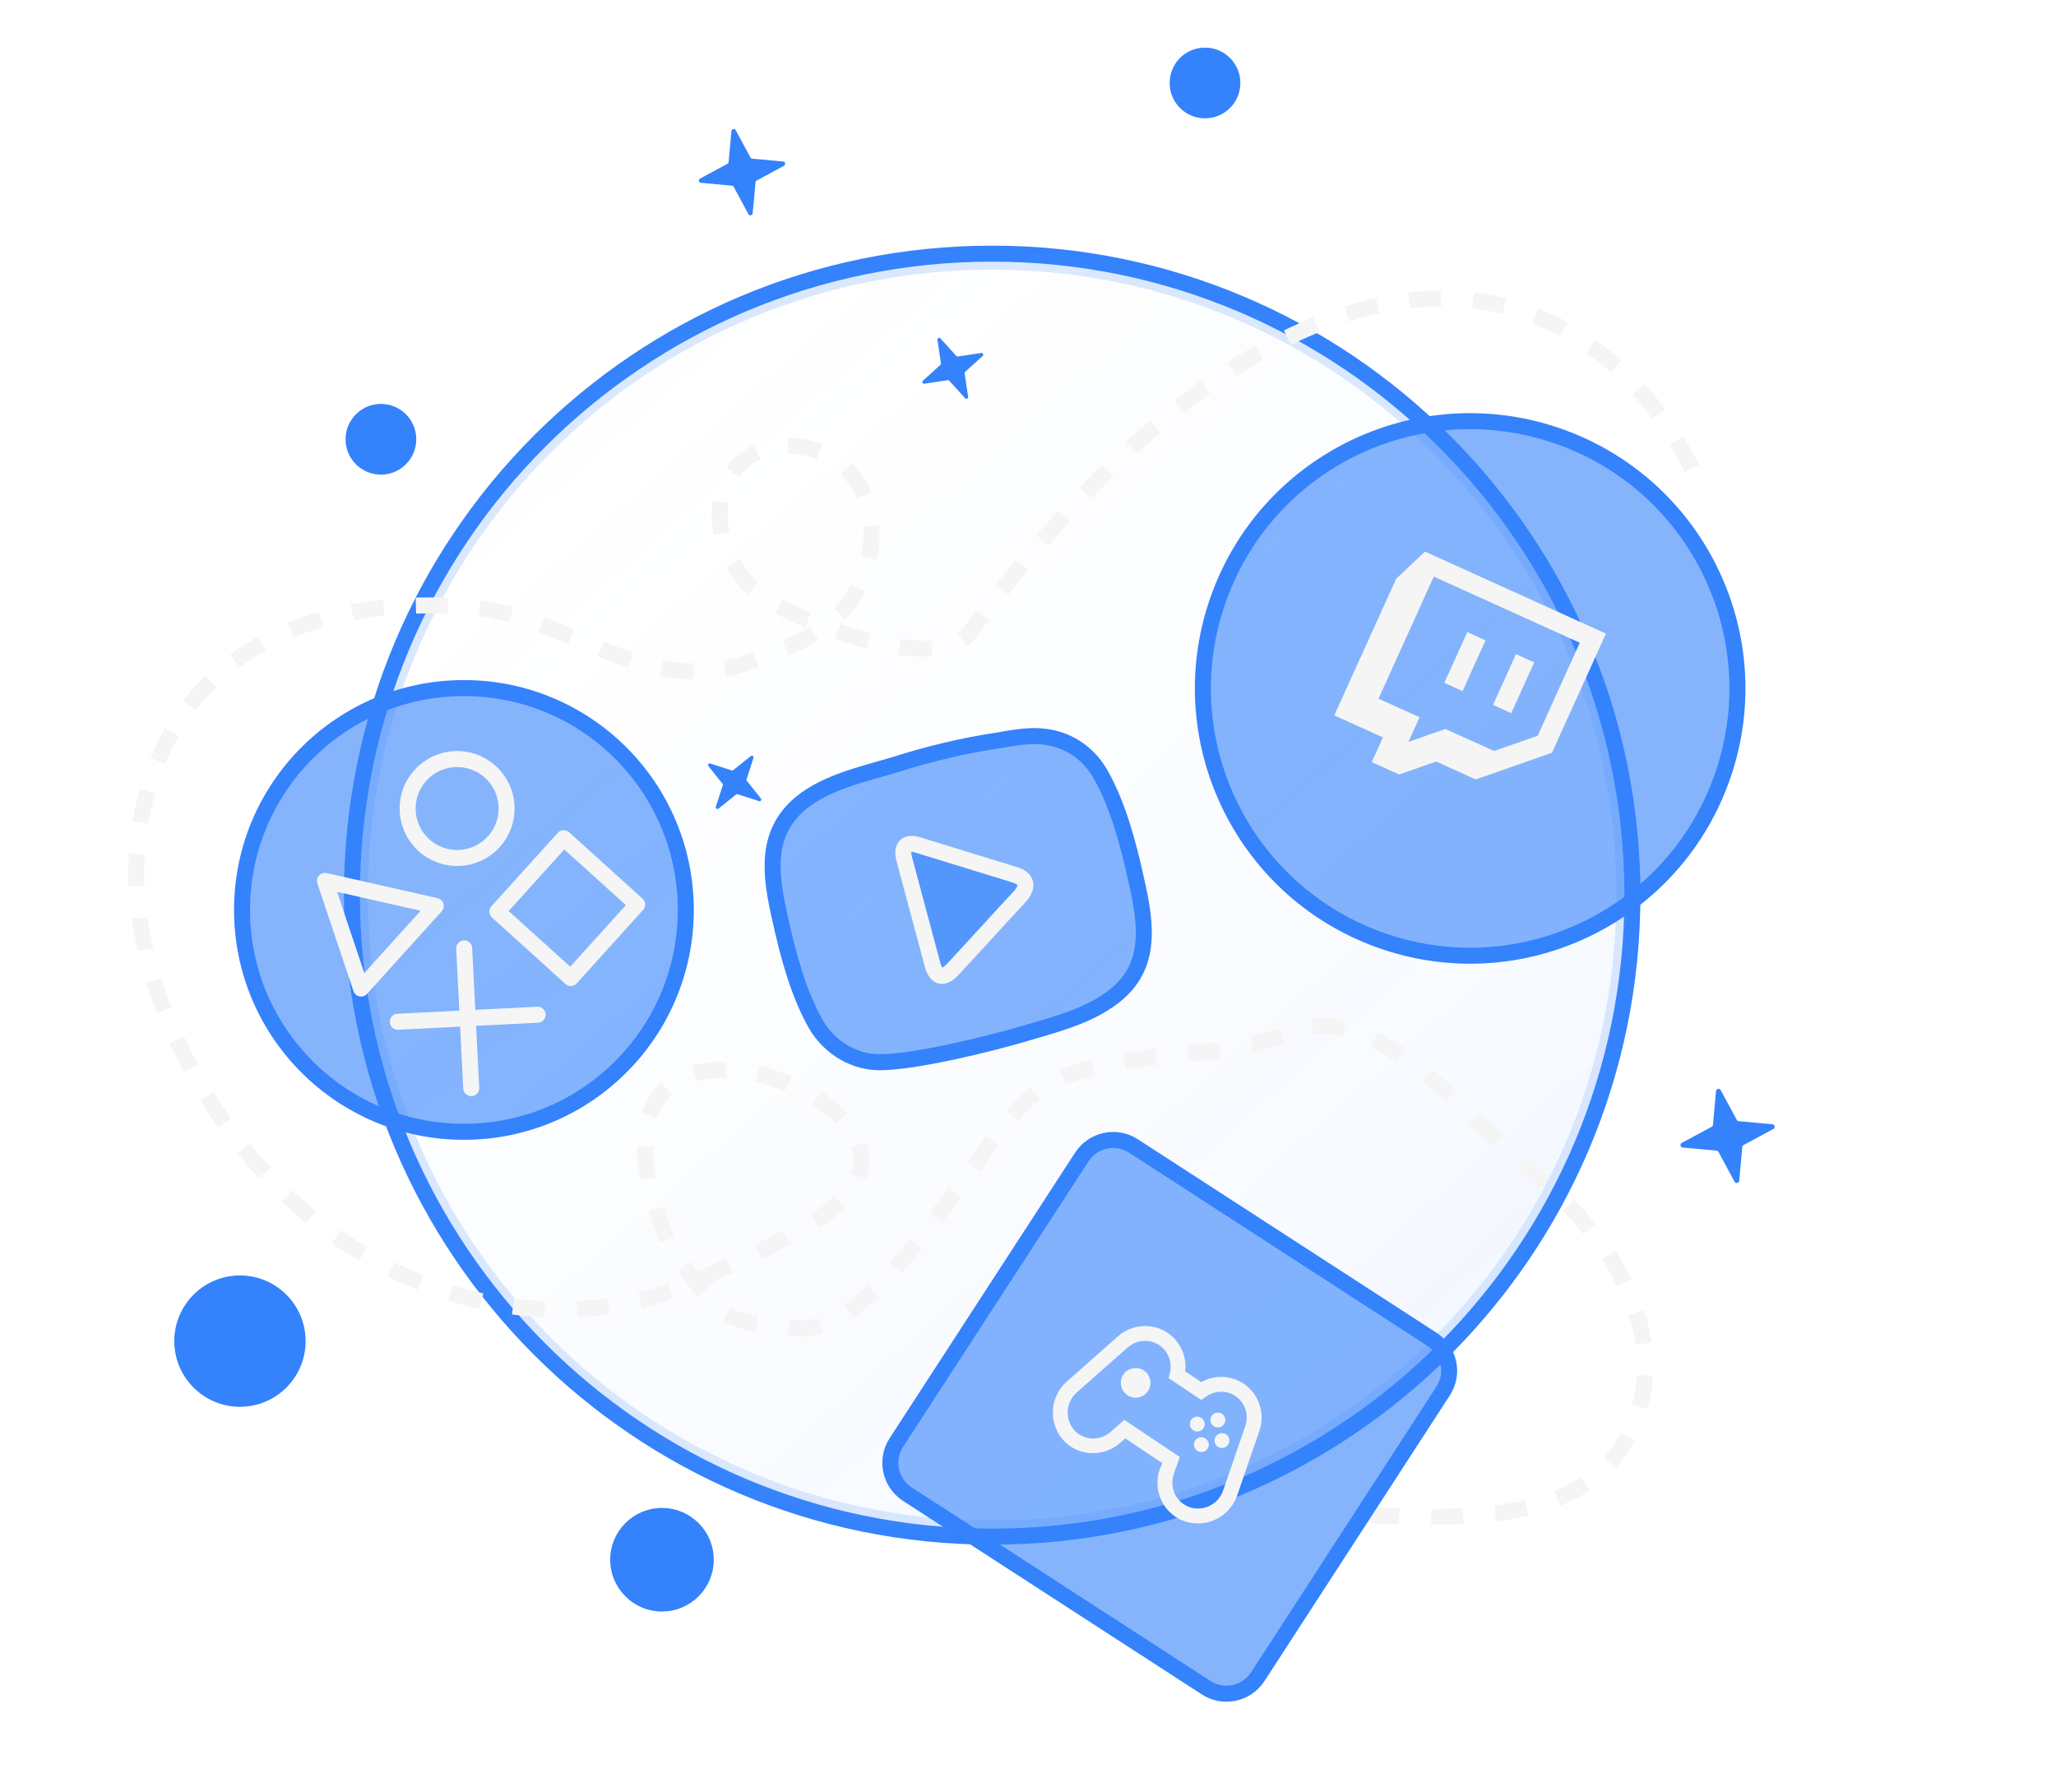 <svg width="257" height="224" viewBox="0 0 257 224" fill="none" xmlns="http://www.w3.org/2000/svg">
<g clip-path="url(#clip0_1256_44562)">
<path d="M124.021 192.084C168.219 192.084 204.052 156.251 204.052 111.895C204.052 67.538 168.061 31.706 124.021 31.706C79.822 31.706 43.989 67.538 43.989 111.895C43.989 156.251 79.822 192.084 124.021 192.084Z" stroke="#3482FC" stroke-width="2" stroke-miterlimit="10"/>
<g opacity="0.3">
<g filter="url(#filter0_i_1256_44562)">
<path d="M124.016 192.084C168.214 192.084 204.047 156.251 204.047 111.895C204.047 67.538 168.057 31.706 124.016 31.706C79.817 31.706 43.984 67.538 43.984 111.895C43.984 156.251 79.817 192.084 124.016 192.084Z" fill="url(#paint0_linear_1256_44562)" fill-opacity="0.6"/>
</g>
<path d="M203.047 111.895C203.047 155.7 167.661 191.084 124.016 191.084C80.371 191.084 44.984 155.7 44.984 111.895C44.984 68.089 80.371 32.706 124.016 32.706C167.504 32.706 203.047 68.09 203.047 111.895Z" stroke="#3482FC" stroke-opacity="0.6" stroke-width="2"/>
</g>
<path d="M214.808 143.984L216.817 147.713C216.959 147.984 217.377 147.899 217.401 147.594L217.788 143.376C217.795 143.268 217.854 143.179 217.95 143.13L221.67 141.123C221.941 140.981 221.855 140.563 221.551 140.538L217.342 140.15C217.234 140.143 217.145 140.084 217.096 139.988L215.089 136.268C214.947 135.997 214.529 136.082 214.504 136.387L214.118 140.605C214.111 140.713 214.052 140.802 213.955 140.851L210.227 142.86C209.956 143.002 210.041 143.42 210.346 143.445L214.564 143.831C214.67 143.829 214.759 143.888 214.808 143.984Z" fill="#3482FC"/>
<path d="M91.709 23.349L93.55 26.767C93.68 27.015 94.064 26.937 94.086 26.658L94.44 22.791C94.447 22.692 94.501 22.61 94.589 22.566L97.999 20.726C98.247 20.596 98.169 20.213 97.89 20.19L94.032 19.834C93.933 19.828 93.851 19.774 93.806 19.685L91.967 16.276C91.836 16.027 91.453 16.106 91.431 16.385L91.076 20.251C91.07 20.35 91.016 20.432 90.927 20.477L87.509 22.318C87.261 22.449 87.339 22.832 87.619 22.854L91.485 23.209C91.582 23.206 91.664 23.261 91.709 23.349Z" fill="#3482FC"/>
<path d="M118.655 47.587L120.642 49.779C120.783 49.939 121.052 49.811 121.018 49.6L120.574 46.676C120.561 46.602 120.586 46.531 120.643 46.482L122.829 44.499C122.989 44.357 122.861 44.088 122.65 44.122L119.732 44.563C119.658 44.577 119.587 44.551 119.538 44.494L117.554 42.308C117.413 42.148 117.144 42.276 117.178 42.487L117.622 45.411C117.635 45.486 117.61 45.556 117.553 45.605L115.361 47.592C115.201 47.733 115.329 48.002 115.54 47.968L118.464 47.524C118.536 47.505 118.606 47.53 118.655 47.587Z" fill="#3482FC"/>
<path d="M92.202 99.278L94.889 100.145C95.083 100.21 95.244 99.976 95.116 99.818L93.355 97.61C93.308 97.555 93.296 97.485 93.32 97.417L94.183 94.735C94.247 94.541 94.014 94.38 93.856 94.508L91.652 96.264C91.597 96.31 91.526 96.323 91.458 96.299L88.776 95.436C88.583 95.371 88.421 95.605 88.55 95.763L90.311 97.971C90.357 98.026 90.37 98.096 90.346 98.164L89.479 100.852C89.415 101.045 89.648 101.207 89.806 101.078L92.014 99.317C92.064 99.267 92.134 99.254 92.202 99.278Z" fill="#3482FC"/>
<path d="M82.747 201.439C86.322 201.439 89.219 198.541 89.219 194.967C89.219 191.393 86.322 188.495 82.747 188.495C79.173 188.495 76.275 191.393 76.275 194.967C76.275 198.541 79.173 201.439 82.747 201.439Z" fill="#3482FC"/>
<path d="M150.626 14.791C153.067 14.791 155.046 12.812 155.046 10.371C155.046 7.93 153.067 5.951 150.626 5.951C148.185 5.951 146.206 7.93 146.206 10.371C146.206 12.812 148.185 14.791 150.626 14.791Z" fill="#3482FC"/>
<path d="M47.614 59.33C50.055 59.33 52.034 57.351 52.034 54.91C52.034 52.469 50.055 50.49 47.614 50.49C45.173 50.49 43.194 52.469 43.194 54.91C43.194 57.351 45.173 59.33 47.614 59.33Z" fill="#3482FC"/>
<path d="M29.994 175.85C34.527 175.85 38.202 172.175 38.202 167.642C38.202 163.108 34.527 159.433 29.994 159.433C25.46 159.433 21.785 163.108 21.785 167.642C21.785 172.175 25.46 175.85 29.994 175.85Z" fill="#3482FC"/>
<path d="M211.497 58.565C197.037 29.787 160.999 24.569 121.233 79.059C117.28 84.477 98.885 77.683 94.477 73.902C90.068 70.121 88.188 62.838 92.041 58.465C95.573 54.382 102.764 55.054 106.24 59.093C109.788 63.166 109.686 69.564 106.876 74.182C104.067 78.8 99.539 80.627 93.814 82.711C80.831 87.436 70.85 76.965 59.092 75.927C47.262 74.853 34.447 77.055 26.128 85.41C20.165 91.342 17.201 99.914 17.039 108.252C16.877 116.591 19.483 124.947 23.304 132.469C29.2 143.967 38.536 153.933 50.214 159.32C61.892 164.707 76.055 165.407 87.662 159.834C99.27 154.261 112.007 149.584 106.24 141.019C100.357 132.28 70.997 125.771 83.865 156.085C90.208 164.489 89.452 165.34 99.95 166.027C109.908 166.718 121.384 144.013 128.636 137.283C135.887 130.552 151.861 133.169 160.999 129.157C171.965 124.343 183.051 139.599 192.299 147.194C201.548 154.788 209.579 167.52 203.575 179.428C197.54 191.398 180.038 189.595 170.729 189.403" stroke="#F5F5F5" stroke-width="2" stroke-miterlimit="10" stroke-dasharray="4 4"/>
<path d="M141.964 109.711C141.045 105.5 139.713 100.529 137.551 96.758C136.368 94.683 134.484 93.122 132.206 92.428C129.704 91.684 127.405 92.083 124.91 92.534C120.478 93.178 116.058 94.254 111.719 95.634C107.842 96.781 103.296 97.782 100.119 100.373C95.5 104.22 96.273 109.45 97.573 115.082C98.492 119.294 99.824 124.265 101.986 128.035C103.734 131.046 106.952 132.902 110.266 132.775C114.638 132.691 123.479 130.54 127.747 129.287C131.43 128.192 135.557 127.195 138.718 124.934C144.005 121.234 143.427 115.952 141.964 109.711Z" fill="#3482FC" fill-opacity="0.6" stroke="#3482FC" stroke-width="2" stroke-miterlimit="10"/>
<path d="M114.758 105.63C113.272 105.158 112.627 105.875 113.035 107.397L116.623 120.788C117.101 122.182 117.893 122.405 119.042 121.227C121.888 118.181 124.707 115.034 127.553 111.988C128.578 110.734 128.333 109.821 126.846 109.35C122.859 108.135 118.746 106.845 114.758 105.63Z" fill="#3482FC" fill-opacity="0.6" stroke="#F5F5F5" stroke-width="2" stroke-miterlimit="10"/>
<path d="M173.06 117.693C190.533 123.608 209.493 114.238 215.408 96.765C221.324 79.291 211.954 60.331 194.48 54.416C177.007 48.501 158.047 57.871 152.131 75.344C146.216 92.817 155.586 111.778 173.06 117.693Z" fill="#3482FC" fill-opacity="0.6" stroke="#3482FC" stroke-width="2" stroke-miterlimit="10"/>
<path fill-rule="evenodd" clip-rule="evenodd" d="M178.123 68.95L174.519 72.351L166.784 89.42L172.867 92.177L171.468 95.263L174.889 96.814L179.52 95.191L184.464 97.432L193.997 94.09L200.744 79.201L178.123 68.95ZM192.208 91.968L186.76 93.876L180.678 91.12L176.048 92.742L177.446 89.656L172.314 87.331L179.227 72.077L197.475 80.346L192.208 91.968ZM191.779 82.8L188.903 89.149L186.622 88.115L189.499 81.767L191.78 82.801L191.779 82.8ZM185.697 80.044L182.821 86.393L180.54 85.359L183.417 79.011L185.697 80.044Z" fill="#F5F5F5"/>
<circle cx="57.989" cy="113.743" r="27.734" fill="#3482FC" fill-opacity="0.6" stroke="#3482FC" stroke-width="2" stroke-miterlimit="10"/>
<path d="M70.468 104.773L62.17 113.952L71.35 122.25L79.647 113.071L70.468 104.773ZM40.623 110.112L54.469 113.246L45.134 123.572L40.623 110.112ZM61.73 105.214C62.83 103.997 63.402 102.392 63.319 100.754C63.236 99.115 62.506 97.576 61.289 96.476C60.072 95.375 58.467 94.803 56.828 94.886C55.189 94.969 53.651 95.699 52.55 96.916C51.45 98.134 50.878 99.738 50.961 101.377C51.044 103.016 51.774 104.555 52.991 105.655C54.208 106.755 55.813 107.327 57.452 107.244C59.09 107.162 60.629 106.431 61.73 105.214Z" stroke="#F5F5F5" stroke-width="2" stroke-linejoin="round"/>
<path d="M49.725 127.721L67.201 126.84M58.022 118.542L58.904 136.019" stroke="#F5F5F5" stroke-width="2" stroke-linecap="round" stroke-linejoin="round"/>
<path d="M150.764 210.959L113.412 186.765C111.264 185.36 110.638 182.504 112.035 180.332L135.231 144.62C136.639 142.472 139.497 141.844 141.669 143.239L179.022 167.433C181.169 168.838 181.796 171.694 180.398 173.866L157.213 209.603C155.805 211.75 152.912 212.364 150.764 210.959Z" fill="#3482FC" fill-opacity="0.6" stroke="#3482FC" stroke-width="2" stroke-miterlimit="10"/>
<path d="M133.85 180.824C133.475 180.574 133.135 180.275 132.838 179.935C131.959 178.9 131.521 177.56 131.618 176.205C131.715 174.85 132.339 173.587 133.357 172.687L139.708 167.074C140.216 166.616 140.811 166.264 141.458 166.039C142.104 165.815 142.789 165.721 143.472 165.765C144.136 165.807 144.786 165.982 145.383 166.277C145.98 166.573 146.512 166.984 146.949 167.487C147.411 168.024 147.757 168.652 147.964 169.33C148.171 170.008 148.235 170.721 148.152 171.425L150.156 172.765C150.774 172.417 151.458 172.203 152.164 172.135C152.87 172.067 153.583 172.148 154.256 172.372C154.887 172.583 155.471 172.918 155.972 173.356C156.473 173.795 156.883 174.328 157.176 174.926C157.476 175.538 157.651 176.204 157.692 176.884C157.733 177.564 157.639 178.246 157.415 178.889L154.646 186.919C154.205 188.209 153.275 189.275 152.055 189.885C150.836 190.495 149.425 190.6 148.128 190.179C147.497 189.968 146.913 189.633 146.412 189.194C145.911 188.756 145.501 188.222 145.208 187.624C144.907 187.013 144.731 186.347 144.69 185.667C144.649 184.987 144.743 184.305 144.968 183.662L145.283 182.89L140.658 179.799L140.038 180.343C139.53 180.797 138.936 181.145 138.291 181.367C137.647 181.589 136.965 181.681 136.285 181.637C135.417 181.579 134.578 181.299 133.85 180.824ZM144.914 168.145C144.448 167.836 143.909 167.652 143.351 167.613C142.47 167.562 141.604 167.861 140.943 168.446L134.592 174.059C133.935 174.636 133.53 175.447 133.464 176.318C133.399 177.19 133.678 178.053 134.241 178.721C134.517 179.038 134.853 179.298 135.23 179.485C135.606 179.671 136.016 179.782 136.436 179.809C136.873 179.838 137.311 179.779 137.724 179.636C138.138 179.493 138.518 179.268 138.844 178.976L140.533 177.484L147.47 182.122L146.729 184.247C146.586 184.66 146.525 185.098 146.551 185.534C146.577 185.971 146.689 186.398 146.88 186.791C147.067 187.169 147.327 187.506 147.645 187.784C147.963 188.061 148.332 188.274 148.732 188.408C149.565 188.676 150.469 188.605 151.249 188.209C152.029 187.814 152.622 187.127 152.898 186.297L155.657 178.283C155.803 177.871 155.865 177.435 155.841 176.999C155.816 176.563 155.705 176.137 155.514 175.744C155.327 175.366 155.067 175.029 154.749 174.751C154.431 174.474 154.062 174.262 153.662 174.127C153.164 173.967 152.634 173.927 152.117 174.013C151.601 174.098 151.112 174.305 150.691 174.617L150.166 175.002L146.081 172.271L146.236 171.639C146.363 171.13 146.366 170.597 146.246 170.087C146.126 169.576 145.886 169.101 145.546 168.701C145.36 168.489 145.148 168.302 144.914 168.145Z" fill="#F5F5F5"/>
<path d="M140.924 174.399C140.619 174.195 140.382 173.905 140.241 173.567C140.101 173.228 140.064 172.855 140.136 172.495C140.208 172.135 140.384 171.805 140.644 171.546C140.903 171.287 141.234 171.11 141.593 171.039C141.953 170.967 142.326 171.004 142.665 171.144C143.003 171.285 143.293 171.522 143.497 171.827C143.7 172.132 143.809 172.491 143.809 172.858C143.809 173.224 143.7 173.583 143.496 173.888C143.223 174.297 142.798 174.58 142.316 174.676C141.834 174.772 141.333 174.672 140.924 174.399Z" fill="#F5F5F5"/>
<path d="M151.716 178.27C152.142 178.555 152.717 178.44 153.002 178.014C153.286 177.589 153.172 177.013 152.746 176.728C152.321 176.444 151.745 176.558 151.46 176.984C151.176 177.41 151.29 177.985 151.716 178.27Z" fill="#F5F5F5"/>
<path d="M149.657 181.353C150.083 181.638 150.659 181.523 150.943 181.098C151.228 180.672 151.113 180.096 150.688 179.812C150.262 179.527 149.686 179.641 149.402 180.067C149.117 180.493 149.232 181.069 149.657 181.353Z" fill="#F5F5F5"/>
<path d="M149.146 178.781C149.571 179.066 150.147 178.951 150.432 178.525C150.716 178.1 150.602 177.524 150.176 177.239C149.75 176.955 149.175 177.069 148.89 177.495C148.605 177.921 148.72 178.496 149.146 178.781Z" fill="#F5F5F5"/>
<path d="M152.229 180.842C152.654 181.127 153.23 181.012 153.515 180.587C153.799 180.161 153.685 179.585 153.259 179.3C152.833 179.016 152.258 179.13 151.973 179.556C151.688 179.982 151.803 180.557 152.229 180.842Z" fill="#F5F5F5"/>
</g>
<defs>
<filter id="filter0_i_1256_44562" x="43.984" y="31.706" width="160.062" height="160.378" filterUnits="userSpaceOnUse" color-interpolation-filters="sRGB">
<feFlood flood-opacity="0" result="BackgroundImageFix"/>
<feBlend mode="normal" in="SourceGraphic" in2="BackgroundImageFix" result="shape"/>
<feColorMatrix in="SourceAlpha" type="matrix" values="0 0 0 0 0 0 0 0 0 0 0 0 0 0 0 0 0 0 127 0" result="hardAlpha"/>
<feOffset/>
<feGaussianBlur stdDeviation="7"/>
<feComposite in2="hardAlpha" operator="arithmetic" k2="-1" k3="1"/>
<feColorMatrix type="matrix" values="0 0 0 0 0.204 0 0 0 0 0.51 0 0 0 0 0.988 0 0 0 1 0"/>
<feBlend mode="normal" in2="shape" result="effect1_innerShadow_1256_44562"/>
</filter>
<linearGradient id="paint0_linear_1256_44562" x1="54.311" y1="31.706" x2="199.204" y2="195.681" gradientUnits="userSpaceOnUse">
<stop stop-color="#F5F5F5" stop-opacity="0"/>
<stop offset="1" stop-color="#3482FC" stop-opacity="0.42"/>
</linearGradient>
<clipPath id="clip0_1256_44562">
<rect width="257" height="224" fill="white"/>
</clipPath>
</defs>
</svg>

